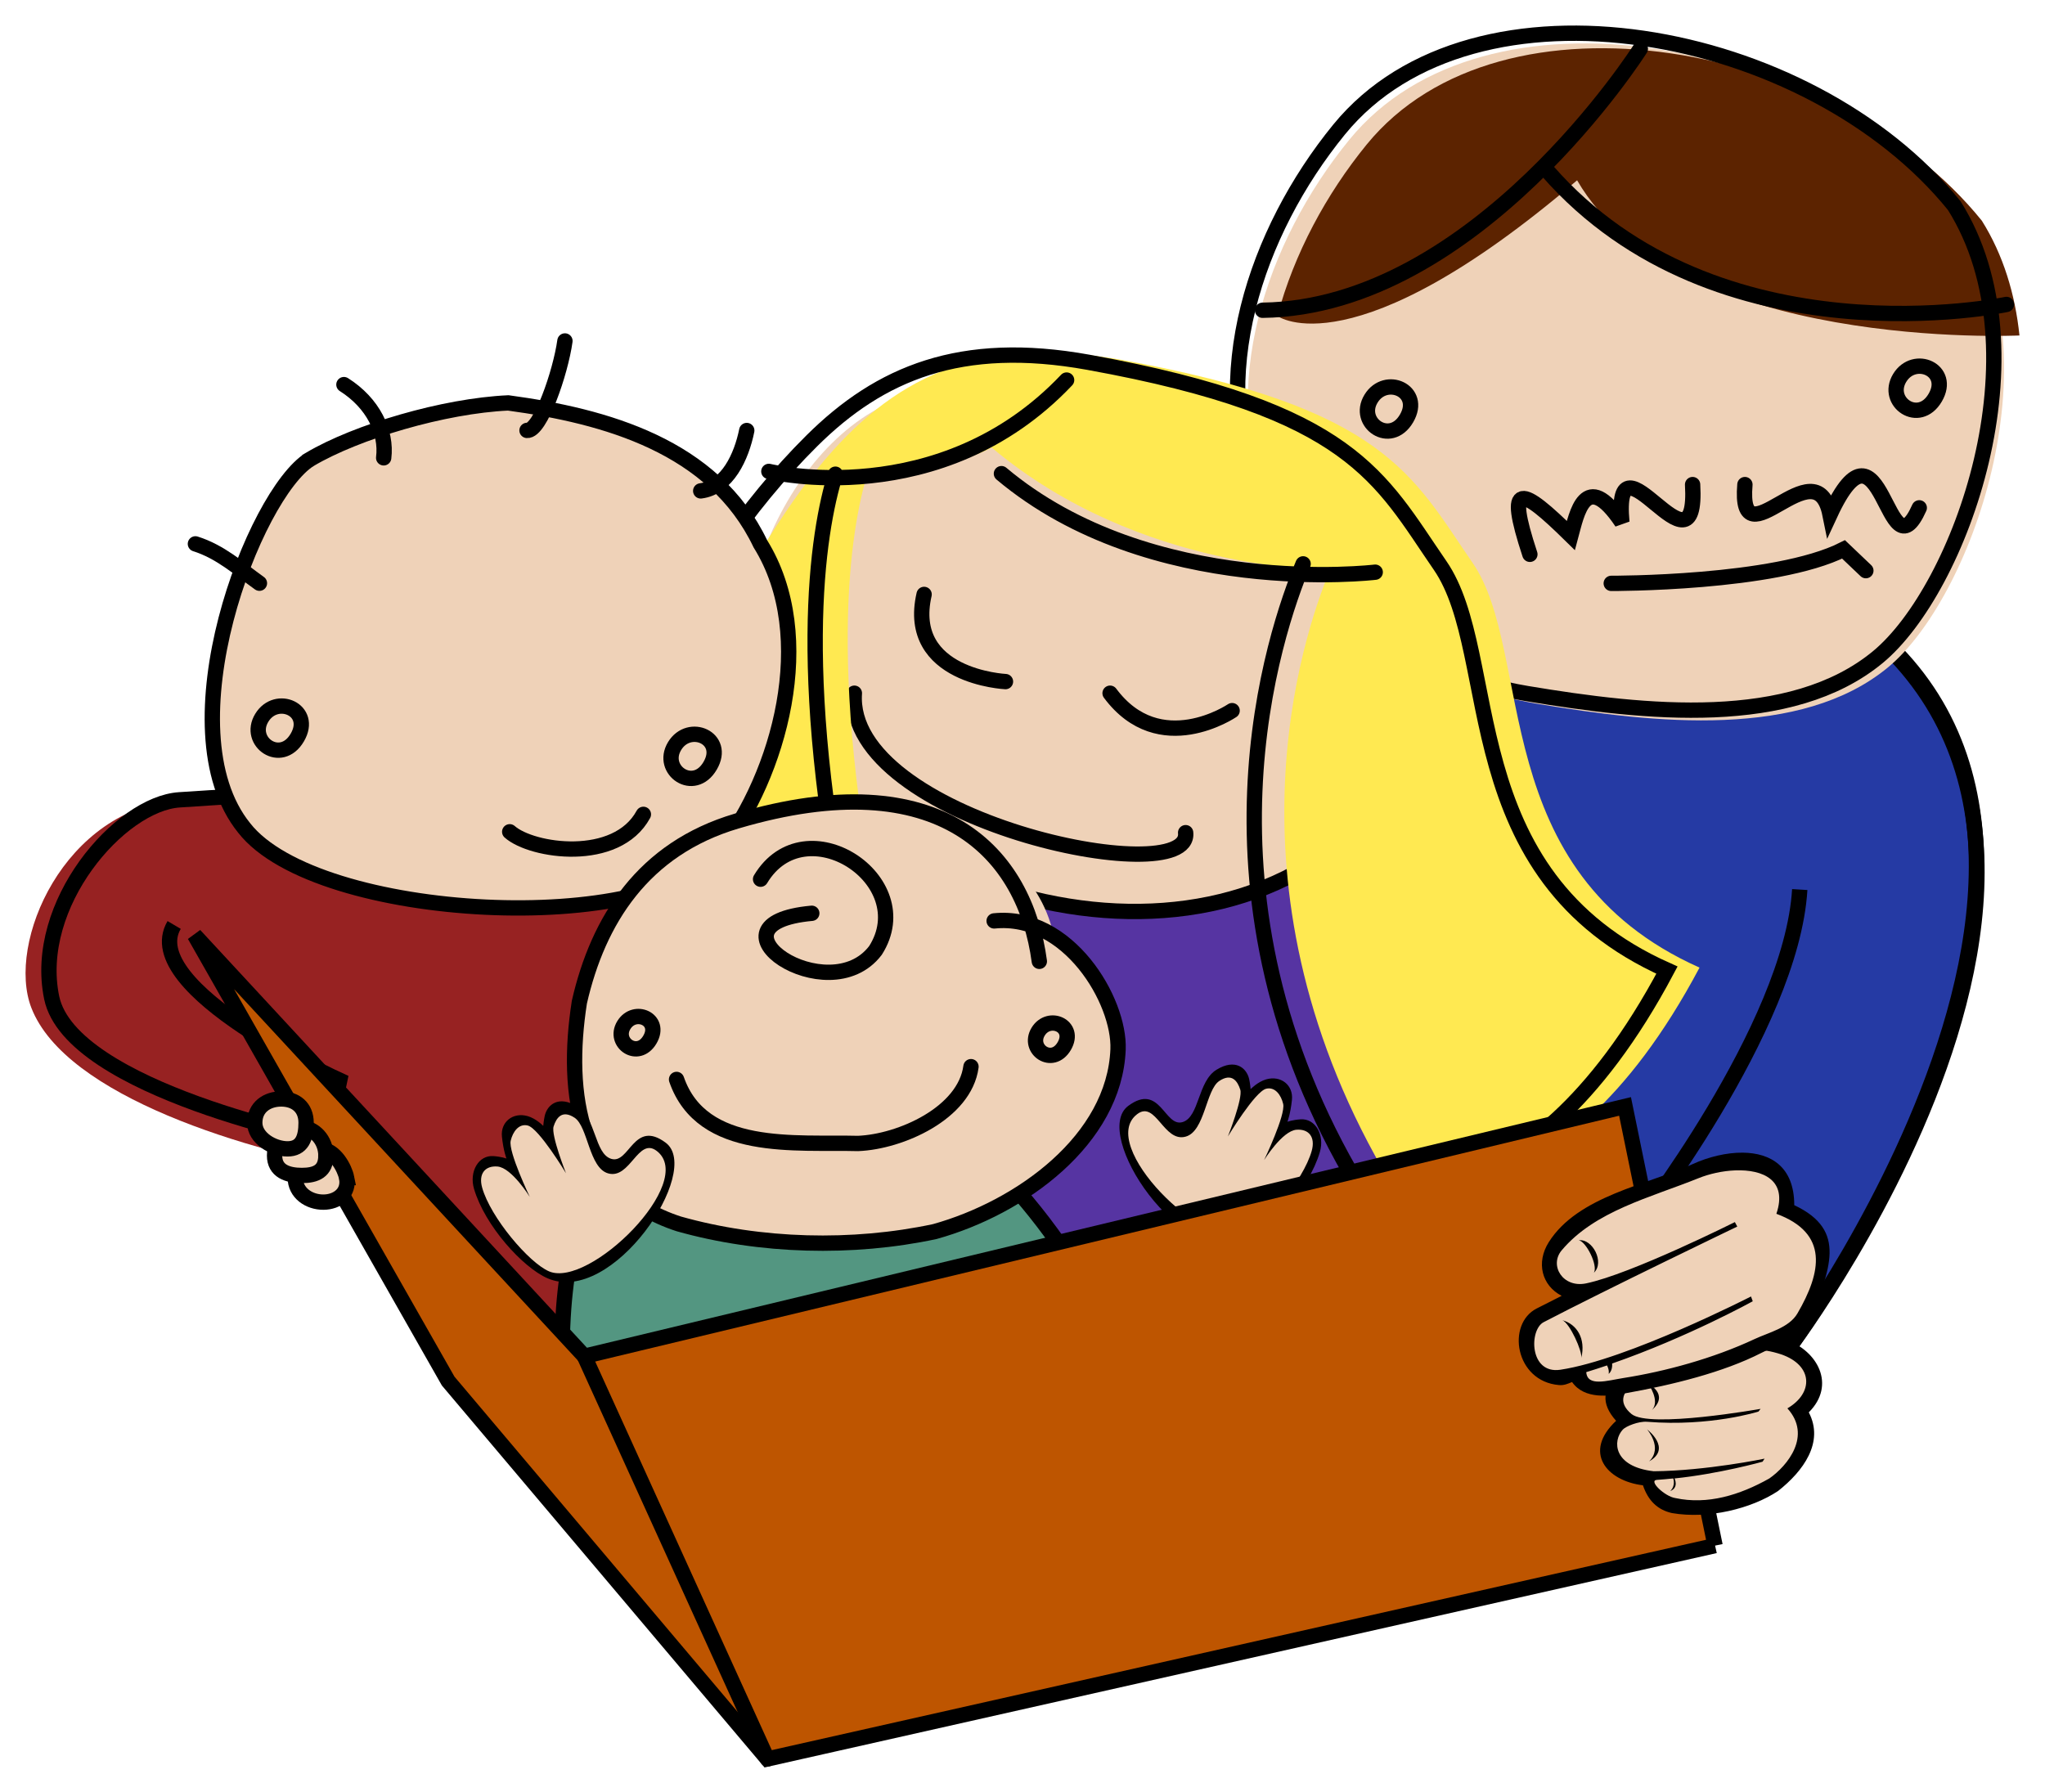 <?xml version="1.0" encoding="UTF-8" standalone="no"?>
<!-- Created with Inkscape (http://www.inkscape.org/) -->

<svg
   xmlns:osb="http://www.openswatchbook.org/uri/2009/osb"
   xmlns:dc="http://purl.org/dc/elements/1.1/"
   xmlns:cc="http://creativecommons.org/ns#"
   xmlns:rdf="http://www.w3.org/1999/02/22-rdf-syntax-ns#"
   xmlns:svg="http://www.w3.org/2000/svg"
   xmlns="http://www.w3.org/2000/svg"
   xmlns:xlink="http://www.w3.org/1999/xlink"
   xmlns:sodipodi="http://sodipodi.sourceforge.net/DTD/sodipodi-0.dtd"
   xmlns:inkscape="http://www.inkscape.org/namespaces/inkscape"
   width="400.325"
   height="350.877"
   id="svg2"
   version="1.1"
   inkscape:version="0.48.4 r9939"
   sodipodi:docname="family-reading.svg">
  <defs
     id="defs4">
    <linearGradient
       id="linearGradient5511"
       osb:paint="solid">
      <stop
         style="stop-color:#253aa4;stop-opacity:1;"
         offset="0"
         id="stop5513" />
    </linearGradient>
    <linearGradient
       id="linearGradient5499"
       osb:paint="solid">
      <stop
         style="stop-color:#efd2b8;stop-opacity:1;"
         offset="0"
         id="stop5501" />
    </linearGradient>
    <linearGradient
       id="linearGradient5493"
       osb:paint="solid"
       gradientTransform="matrix(0.927,0,0,0.927,44.806,26.958)">
      <stop
         style="stop-color:#972222;stop-opacity:1;"
         offset="0"
         id="stop5495" />
    </linearGradient>
    <linearGradient
       id="linearGradient3798"
       osb:paint="solid">
      <stop
         style="stop-color:#be5500;stop-opacity:1;"
         offset="0"
         id="stop3800" />
    </linearGradient>
    <linearGradient
       id="linearGradient3792"
       osb:paint="solid">
      <stop
         style="stop-color:#5634a2;stop-opacity:1;"
         offset="0"
         id="stop3794" />
    </linearGradient>
    <inkscape:path-effect
       effect="spiro"
       id="path-effect3143"
       is_visible="true" />
    <linearGradient
       inkscape:collect="always"
       xlink:href="#linearGradient3792"
       id="linearGradient3796"
       x1="548.652"
       y1="262.898"
       x2="692.53"
       y2="262.898"
       gradientUnits="userSpaceOnUse" />
    <linearGradient
       inkscape:collect="always"
       xlink:href="#linearGradient5493"
       id="linearGradient5497"
       x1="137.071"
       y1="464.857"
       x2="291.719"
       y2="464.857"
       gradientUnits="userSpaceOnUse" />
  </defs>
  <sodipodi:namedview
     id="base"
     pagecolor="#ffffff"
     bordercolor="#666666"
     borderopacity="1.0"
     inkscape:pageopacity="0.0"
     inkscape:pageshadow="2"
     inkscape:zoom="1.797523"
     inkscape:cx="319.71079"
     inkscape:cy="87.969925"
     inkscape:document-units="px"
     inkscape:current-layer="layer2"
     showgrid="false"
     inkscape:window-width="1630"
     inkscape:window-height="1124"
     inkscape:window-x="274"
     inkscape:window-y="0"
     inkscape:window-maximized="0"
     fit-margin-top="5"
     fit-margin-left="5"
     fit-margin-right="5"
     fit-margin-bottom="5"
     inkscape:object-paths="false"
     inkscape:object-nodes="true"
     inkscape:snap-smooth-nodes="false"
     inkscape:snap-global="false" />
  <g
     inkscape:groupmode="layer"
     id="layer2"
     inkscape:label="bottom"
     transform="translate(-393.508,-5.59)">
    <g
       id="father"
       inkscape:label="father"
       transform="translate(-30.345,52.202)">
      <path
         style="fill:url(#linearGradient5511);fill-opacity:1;stroke:#000000;stroke-width:3;stroke-linecap:butt;stroke-linejoin:miter;stroke-miterlimit:4;stroke-opacity:1;stroke-dasharray:none"
         d="m 672.063,177.891 c 0,0 11.793,-120.444 50.037,-117.502 l 48.384,4.559 c 88.695,39.884 3.597,152.246 3.597,152.246 z"
         id="path3800"
         inkscape:connector-curvature="0"
         sodipodi:nodetypes="ccccc" />
      <path
         style="fill:none;stroke:#000000;stroke-width:3;stroke-linecap:butt;stroke-linejoin:miter;stroke-miterlimit:4;stroke-opacity:1;stroke-dasharray:none"
         d="m 776.168,127.549 c -1.623,27.095 -32.386,66.38 -32.386,66.38 l 30.297,23.265 c 0,0 84.885,-114.873 -3.597,-152.246"
         id="path4200"
         inkscape:connector-curvature="0"
         sodipodi:nodetypes="cccc" />
      <path
         style="fill:url(#linearGradient5499);fill-opacity:1;stroke:none"
         d="M 808.416,-4.348 C 780.073,-39.447 714.43,-51.653 687.991,-19.25 671.597,0.844 662.094,29.533 672.402,53.307 c 9.105,20.998 30.511,34.218 52.366,37.868 23.141,3.864 51.636,6.949 68.685,-7.135 16.137,-13.332 32.935,-59.751 14.963,-88.388 z"
         id="path4128"
         inkscape:connector-curvature="0" />
      <path
         id="path4138"
         d="M 811.809,-3.406 C 783.466,-38.505 717.823,-50.711 691.385,-18.308 c -7.909,9.694 -14.214,21.388 -17.465,33.565 0,0 14.743,10.949 58.664,-26.571 19.488,33.605 86.596,30.383 86.596,30.383 -0.843,-8.034 -3.146,-15.745 -7.37,-22.475 z"
         style="fill:#5c2300;fill-opacity:1;stroke:none"
         inkscape:connector-curvature="0"
         sodipodi:nodetypes="csscsc" />
      <path
         id="path4124"
         style="fill:none;stroke:#000000;stroke-width:3;stroke-linecap:round;stroke-linejoin:miter;stroke-miterlimit:4;stroke-opacity:1;stroke-dasharray:none"
         d="m 739.267,67.602 c 0,0 32.058,0.127 45.475,-6.65 l 4.368,4.159 M 755.194,48.261 c 1.166,20.214 -15.657,-12.508 -13.849,7.381 -7.196,-10.705 -8.886,-1.418 -9.975,2.599 -9.772,-9.604 -12.824,-10.875 -8.031,3.673 m 42.094,-13.652 c -1.352,16.046 13.862,-7.974 16.656,5.848 10.264,-22.165 11.103,13.012 17.475,-1.297 M 692.236,31.453 c -2.856,4.711 3.769,9.31 6.956,3.86 3.188,-5.451 -4.101,-8.571 -6.956,-3.86 z M 795.729,27.383 c -2.856,4.711 3.769,9.31 6.956,3.86 3.188,-5.451 -4.101,-8.571 -6.956,-3.86 z M 806.416,-6.348 C 778.073,-41.447 712.43,-53.653 685.991,-21.25 c -16.394,20.093 -25.898,48.782 -15.589,72.557 9.105,20.998 30.511,34.218 52.366,37.868 23.141,3.864 51.636,6.949 68.685,-7.135 16.137,-13.332 32.935,-59.751 14.963,-88.388 z"
         inkscape:connector-curvature="0" />
      <path
         style="fill:none;stroke:#000000;stroke-width:3;stroke-linecap:round;stroke-linejoin:miter;stroke-miterlimit:4;stroke-opacity:1;stroke-dasharray:none"
         d="m 726.752,-13.174 c 33.283,38.119 89.877,26.167 89.877,26.167"
         id="path3806"
         inkscape:connector-curvature="0" />
      <path
         style="fill:none;stroke:#000000;stroke-width:3;stroke-linecap:round;stroke-linejoin:miter;stroke-miterlimit:4;stroke-opacity:1;stroke-dasharray:none"
         d="m 744.955,-37.066 c 0,0 -32.096,50.643 -73.95,51.196"
         id="path3804"
         inkscape:connector-curvature="0" />
    </g>
    <path
       sodipodi:nodetypes="ccccc"
       inkscape:connector-curvature="0"
       id="path3796"
       d="m 552.946,318.574 c 0,0 2.015,-171.663 40.258,-168.721 l 48.384,4.559 c 51.972,3.922 38.712,143.801 38.712,143.801 z"
       style="fill:url(#linearGradient3796);fill-opacity:1;stroke:#000000;stroke-width:3;stroke-linecap:butt;stroke-linejoin:miter;stroke-miterlimit:4;stroke-opacity:1;stroke-dasharray:none" />
    <g
       id="mother"
       inkscape:label="mother"
       transform="translate(-19.234,41.852)">
      <path
         id="path3960"
         d="m 588.996,41.739 c -24.44,8.966 -37.849,48.436 -26.123,64.566 33.858,43.435 105.658,51.694 128.411,1.025 C 705.513,86.235 683.417,62.54 664.183,55.172 644.854,48.878 613.637,36.48 588.996,41.739 z"
         style="fill:url(#linearGradient5499);fill-opacity:1;stroke:none"
         inkscape:connector-curvature="0" />
      <path
         id="path3798"
         style="fill:none;stroke:#000000;stroke-width:3;stroke-linecap:round;stroke-linejoin:miter;stroke-miterlimit:4;stroke-opacity:1;stroke-dasharray:none"
         d="m 562.872,106.305 c 33.858,43.435 105.658,51.694 128.411,1.025 m -61.235,-7.873 c 9.708,13.057 23.891,3.413 23.891,3.413 M 593.643,80.116 c -3.701,16.137 15.928,17.065 15.928,17.065 m -29.58,2.275 c -1.779,24.84 66.168,39.091 64.848,27.305"
         inkscape:connector-curvature="0" />
      <path
         style="color:#000000;fill:#ffe951;fill-opacity:1;fill-rule:nonzero;stroke:none;stroke-width:3;marker:none;visibility:visible;display:inline;overflow:visible;enable-background:accumulate"
         d="M 573.124,55.054 C 561.008,69.777 533.622,115.575 548.968,126.585 l 37.938,27.219 c -12.827,-57.493 -7.663,-86.674 -4.25,-97.719 0,0 14.978,0.216 24.219,-4.719 29.242,24.592 66.25,23.906 66.25,23.906 -5.552,13.322 -22.196,63.263 11.906,120.156 0,0 32.172,10.948 60.406,-42.25 C 703.43,134.435 713.223,91.666 701.03,73.96 689.219,56.808 683.933,43.543 632.186,34.179 c -28.234,-5.109 -45.03,3.823 -59.062,20.875 z"
         id="path4111"
         inkscape:connector-curvature="0"
         sodipodi:nodetypes="ssccccccsss" />
      <path
         sodipodi:nodetypes="cccccccsssscc"
         inkscape:connector-curvature="0"
         id="path4120"
         d="m 563.251,56.032 c 0,0 33.573,8.224 58.288,-17.885 M 608.78,56.471 c 29.242,24.592 73.172,19.291 73.172,19.291 m -14.116,-1.629 c -5.552,13.322 -23.282,64.892 10.82,121.785 0,0 32.172,10.948 60.406,-42.25 C 697.056,134.925 706.849,92.157 694.656,74.45 682.845,57.298 677.559,44.033 625.812,34.669 c -25.012,-4.526 -40.843,2.169 -54.137,15.363 -25.81,25.615 -44.321,66.11 -29.082,77.044 l 37.938,27.219 c -12.827,-57.493 -7.663,-86.674 -4.25,-97.719"
         style="color:#000000;fill:none;stroke:#000000;stroke-width:3;stroke-linecap:round;stroke-opacity:1;marker:none;visibility:visible;display:inline;overflow:visible;enable-background:accumulate" />
    </g>
    <g
       id="boy"
       transform="translate(76.557,-10.048)"
       inkscape:label="boy">
      <path
         style="color:#000000;fill:url(#linearGradient5497);fill-opacity:1;fill-rule:nonzero;stroke:none;stroke-width:3;marker:none;visibility:visible;display:inline;overflow:visible;enable-background:accumulate"
         d="m 167.188,405.156 c -22.621,1.755 -33.898,28.062 -28.979,40.739 6.736,17.36 42.4,28.161 66.166,32.182 l 28.119,39.884 38.477,7.032 20.748,-74.712 -30.875,-39.719 c 0,0 -63.723,-7.729 -93.656,-5.406 z"
         transform="translate(184.881,-232.939)"
         id="path4272"
         inkscape:connector-curvature="0"
         sodipodi:nodetypes="sssccccs" />
      <path
         sodipodi:nodetypes="cssccc"
         inkscape:connector-curvature="0"
         id="path3873"
         d="m 374.626,170.759 -22.554,1.471 c -11.68,0.762 -28.788,20.481 -25.005,38.734 3.745,18.072 53.933,27.947 53.933,27.947 l 2.451,-11.767 c 0,0 -39.733,-18.018 -32.409,-30.413"
         style="fill:none;stroke:#000000;stroke-width:3;stroke-linecap:butt;stroke-linejoin:miter;stroke-miterlimit:4;stroke-opacity:1;stroke-dasharray:none" />
      <path
         style="fill:url(#linearGradient5499);fill-opacity:1;stroke:#000000;stroke-width:3;stroke-linecap:butt;stroke-linejoin:miter;stroke-miterlimit:4;stroke-opacity:1;stroke-dasharray:none"
         d="m 377.596,105.576 c -10.871,6.785 -28.586,52.685 -12.843,72.167 14.291,18.299 80.546,21.56 93.24,4.401 11.361,-14.699 19.157,-41.777 7.801,-60.046 -9.129,-19.134 -30.336,-25 -49.349,-27.576 -12.552,0.567 -29.639,5.604 -38.849,11.054 z"
         id="path3022"
         inkscape:connector-curvature="0" />
      <path
         id="path3883"
         style="fill:none;stroke:#000000;stroke-width:3;stroke-linecap:round;stroke-linejoin:miter;stroke-miterlimit:4;stroke-opacity:1;stroke-dasharray:none"
         d="m 454.12,111.747 c 5.227,-0.653 7.978,-6.704 9.015,-11.821 m -43.016,-0.021 c 2.599,0.205 6.56,-11.302 7.422,-17.513 m -35.481,22.882 c 0.643,-5.082 -2.088,-10.733 -7.783,-14.336 m -16.54,38.883 c -3.977,-2.842 -7.661,-6.176 -12.532,-7.701"
         inkscape:connector-curvature="0" />
      <path
         id="path4146"
         style="fill:none;stroke:#000000;stroke-width:3;stroke-linecap:round;stroke-linejoin:miter;stroke-miterlimit:4;stroke-opacity:1;stroke-dasharray:none"
         d="m 368.19,156.18 c -2.856,4.711 3.769,9.31 6.956,3.86 3.188,-5.451 -4.101,-8.571 -6.956,-3.86 z m 48.541,22.308 c 4.341,3.857 20.909,6.282 26.167,-3.413 m 6.11,-13.372 c -2.856,4.711 3.769,9.31 6.956,3.86 3.188,-5.451 -4.101,-8.571 -6.956,-3.86 z"
         inkscape:connector-curvature="0" />
    </g>
    <g
       id="baby"
       inkscape:label="baby">
      <path
         style="fill:#539681;fill-opacity:1;stroke:#000000;stroke-width:3;stroke-linecap:butt;stroke-linejoin:miter;stroke-miterlimit:4;stroke-opacity:1;stroke-dasharray:none"
         d="m 505.017,291.238 c -6.984,-54.478 13.337,-62.866 13.337,-62.866 l 68.642,4.413 c 0,0 40.692,36.961 31.379,86.783 z"
         id="path3026"
         inkscape:connector-curvature="0"
         sodipodi:nodetypes="ccccc" />
      <path
         style="color:#000000;fill:url(#linearGradient5499);fill-opacity:1;fill-rule:nonzero;stroke:none;stroke-width:3;marker:none;visibility:visible;display:inline;overflow:visible;enable-background:accumulate"
         d="m 536.781,165.878 c -14.849,6.98 -26.186,19.884 -29.856,35.911 -2.789,17.96 -0.227,37.043 19.467,43.419 15.966,4.508 34.048,4.935 50.097,1.507 16.856,-4.686 32.127,-18.373 35.887,-35.664 -2.707,-9.142 -5.081,-17.794 -12.617,-22.369 -5.126,-24.207 -42.925,-32.229 -62.978,-22.804 z"
         id="path5529"
         inkscape:connector-curvature="0" />
      <path
         id="path4091"
         d="m 596.965,193.804 c -2.797,-20.948 -19.064,-39.336 -59.253,-27.46 -18.324,5.414 -27.117,19.419 -30.787,35.445 -2.789,17.96 -0.227,37.043 19.467,43.419 15.966,4.508 34.048,4.935 50.097,1.507 16.856,-4.686 35.182,-17.983 35.887,-35.664 0.379,-9.527 -9.737,-26.641 -24.258,-25.163"
         style="color:#000000;fill:none;stroke:#000000;stroke-width:3;stroke-linecap:round;stroke-linejoin:miter;stroke-miterlimit:4;stroke-opacity:1;stroke-dasharray:none;stroke-dashoffset:0;marker:none;visibility:visible;display:inline;overflow:visible;enable-background:accumulate"
         inkscape:connector-curvature="0"
         sodipodi:nodetypes="cscccsc" />
      <g
         id="g3047">
        <path
           inkscape:connector-curvature="0"
           id="path3045"
           d="m 542.397,177.721 c 8.73,-14.524 31.264,0.166 22.492,13.95 -9.244,12.165 -34.839,-5.236 -12.468,-7.276"
           style="color:#000000;fill:none;stroke:#000000;stroke-width:3;stroke-linecap:round;stroke-linejoin:miter;stroke-miterlimit:4;stroke-opacity:1;stroke-dasharray:none;stroke-dashoffset:0;marker:none;visibility:visible;display:inline;overflow:visible;enable-background:accumulate" />
        <path
           id="path3043"
           d="m 525.95,216.927 c 5.01,14.448 23.336,12.211 35.526,12.536 8.313,-0.335 20.89,-5.923 22.11,-15.038"
           style="color:#000000;fill:none;stroke:#000000;stroke-width:3;stroke-linecap:round;stroke-linejoin:miter;stroke-miterlimit:4;stroke-opacity:1;stroke-dasharray:none;stroke-dashoffset:0;marker:none;visibility:visible;display:inline;overflow:visible;enable-background:accumulate" />
        <path
           id="path3041"
           d="m 515.622,206.296 c -2.097,3.454 2.767,6.826 5.108,2.83 2.34,-3.996 -3.011,-6.284 -5.108,-2.83 z"
           style="color:#000000;fill:none;stroke:#000000;stroke-width:3;stroke-linecap:round;stroke-linejoin:miter;stroke-miterlimit:4;stroke-opacity:1;stroke-dasharray:none;stroke-dashoffset:0;marker:none;visibility:visible;display:inline;overflow:visible;enable-background:accumulate" />
        <path
           id="path4084"
           d="m 596.732,207.575 c -2.097,3.454 2.767,6.826 5.108,2.83 2.34,-3.996 -3.011,-6.284 -5.108,-2.83 z"
           style="color:#000000;fill:none;stroke:#000000;stroke-width:3;stroke-linecap:round;stroke-linejoin:miter;stroke-miterlimit:4;stroke-opacity:1;stroke-dasharray:none;stroke-dashoffset:0;marker:none;visibility:visible;display:inline;overflow:visible;enable-background:accumulate" />
      </g>
      <g
         id="babylefthand"
         transform="matrix(0.884,0.467,-0.467,0.884,285.823,-368.996)"
         inkscape:label="babylefthand">
        <path
           sodipodi:nodetypes="sssscsscssss"
           inkscape:connector-curvature="0"
           id="path5659"
           d="m 567.713,368.658 c 2.075,-4.521 7.58,1.691 9.997,-0.612 3.049,-2.905 0.164,-9.366 1.377,-12.558 1.342,-3.53 4.594,-2.559 5.974,-1.195 1.367,1.351 1.414,4.304 1.414,4.304 0,0 -0.027,-4.245 1.722,-5.947 1.957,-1.903 4.817,-1.298 5.825,1.045 0.944,2.195 1.424,8.74 1.424,8.74 0,0 0.34,-3.235 2.546,-5.526 1.833,-1.904 4.309,-0.523 4.949,2.439 1.375,6.361 -0.882,18.424 -3.692,22.127 -7.334,9.667 -36.015,-3.06 -31.537,-12.817 z"
           style="fill:url(#linearGradient5499);fill-opacity:1;stroke:none" />
        <path
           sodipodi:nodetypes="sssscsscsssssssscsscssss"
           inkscape:connector-curvature="0"
           d="m 569.034,369.895 c 1.923,-4.19 7.218,2.539 10.47,-0.567 2.822,-2.696 -0.798,-9.92 0.715,-12.7 1.394,-2.559 3.154,-1.676 4.433,-0.411 1.266,1.252 2.133,9.228 2.133,9.228 0,0 0.571,-10.277 2.271,-11.769 1.334,-1.171 3.143,-0.278 4.326,1.083 1.453,1.671 1.835,11.474 1.835,11.474 0,0 0.459,-6.713 2.815,-8.212 2.066,-1.315 3.993,-0.484 4.586,2.26 1.274,5.895 -1.213,17.286 -3.935,20.625 -5.417,6.646 -33.799,-1.968 -29.65,-11.01 z m -2.3,-0.617 c -3.935,8.243 24.207,23.488 32.861,12.668 3.293,-4.117 6.037,-14.813 4.543,-22.196 -0.695,-3.438 -3.871,-5.461 -6.362,-3.901 -1.351,0.846 -2.025,1.61 -2.025,1.61 0,0 -0.193,-1.65 -1.219,-4.198 -1.094,-2.72 -4.192,-3.252 -6.327,-1.214 -1.259,1.202 -1.811,3.125 -1.811,3.125 0,0 -0.63,-0.973 -1.191,-1.622 -1.427,-1.649 -4.269,-2.353 -6.49,1.387 -2.212,3.726 1.354,9.709 -1.067,12.151 -2.639,2.661 -7.546,-4.861 -10.912,2.19 z"
           style="fill:#000000;fill-opacity:1;fill-rule:nonzero;stroke:none"
           id="path5667" />
      </g>
      <g
         transform="matrix(-0.884,0.467,0.467,0.884,852.358,-361.797)"
         id="babyrighthand"
         inkscape:label="babyrighthand">
        <path
           style="fill:url(#linearGradient5499);fill-opacity:1;stroke:none"
           d="m 567.713,368.658 c 2.075,-4.521 7.58,1.691 9.997,-0.612 3.049,-2.905 0.164,-9.366 1.377,-12.558 1.342,-3.53 4.594,-2.559 5.974,-1.195 1.367,1.351 1.414,4.304 1.414,4.304 0,0 -0.027,-4.245 1.722,-5.947 1.957,-1.903 4.817,-1.298 5.825,1.045 0.944,2.195 1.424,8.74 1.424,8.74 0,0 0.34,-3.235 2.546,-5.526 1.833,-1.904 4.309,-0.523 4.949,2.439 1.375,6.361 -0.882,18.424 -3.692,22.127 -7.334,9.667 -36.015,-3.06 -31.537,-12.817 z"
           id="path5716"
           inkscape:connector-curvature="0"
           sodipodi:nodetypes="sssscsscssss" />
        <path
           id="path5718"
           style="fill:#000000;fill-opacity:1;fill-rule:nonzero;stroke:none"
           d="m 569.034,369.895 c 1.923,-4.19 7.218,2.539 10.47,-0.567 2.822,-2.696 -0.798,-9.92 0.715,-12.7 1.394,-2.559 3.154,-1.676 4.433,-0.411 1.266,1.252 2.133,9.228 2.133,9.228 0,0 0.571,-10.277 2.271,-11.769 1.334,-1.171 3.143,-0.278 4.326,1.083 1.453,1.671 1.835,11.474 1.835,11.474 0,0 0.459,-6.713 2.815,-8.212 2.066,-1.315 3.993,-0.484 4.586,2.26 1.274,5.895 -1.213,17.286 -3.935,20.625 -5.417,6.646 -33.799,-1.968 -29.65,-11.01 z m -2.3,-0.617 c -3.935,8.243 24.207,23.488 32.861,12.668 3.293,-4.117 6.037,-14.813 4.543,-22.196 -0.695,-3.438 -3.871,-5.461 -6.362,-3.901 -1.351,0.846 -2.025,1.61 -2.025,1.61 0,0 -0.193,-1.65 -1.219,-4.198 -1.094,-2.72 -4.192,-3.252 -6.327,-1.214 -1.259,1.202 -1.811,3.125 -1.811,3.125 0,0 -0.63,-0.973 -1.191,-1.622 -1.427,-1.649 -4.269,-2.353 -6.49,1.387 -2.212,3.726 1.354,9.709 -1.067,12.151 -2.639,2.661 -7.546,-4.861 -10.912,2.19 z"
           inkscape:connector-curvature="0"
           sodipodi:nodetypes="sssscsscsssssssscsscssss" />
      </g>
    </g>
    <g
       id="book"
       inkscape:label="book">
      <path
         sodipodi:nodetypes="ccccccc"
         inkscape:connector-curvature="0"
         d="m 729.246,308.194 -17.624,-85.985 -203.716,48.911 -76.307,-82.441 49.645,87.307 62.487,73.981 185.516,-41.773"
         inkscape:original-d="m 729.24593,308.19446 -17.62399,-85.98451 -203.71625,48.91075 -76.30747,-82.44137 49.64453,87.30686 62.48706,73.98081 z"
         inkscape:path-effect="#path-effect3143"
         style="color:#000000;fill:url(#linearGradient3798);fill-opacity:1;fill-rule:nonzero;stroke:#000000;stroke-width:3;stroke-linecap:butt;stroke-linejoin:miter;stroke-miterlimit:4;stroke-opacity:1;stroke-dasharray:none;stroke-dashoffset:0;marker:none;visibility:visible;display:inline;overflow:visible;enable-background:accumulate"
         id="path3141" />
      <path
         inkscape:connector-curvature="0"
         id="path3024"
         d="m 507.906,271.121 35.824,78.846"
         style="fill:none;stroke:#000000;stroke-width:3;stroke-linecap:round;stroke-linejoin:miter;stroke-miterlimit:4;stroke-opacity:1;stroke-dasharray:none"
         sodipodi:nodetypes="cc" />
      <g
         id="motherlefthand"
         transform="translate(0,6)"
         inkscape:label="motherlefthand">
        <path
           id="path5549"
           d="m 710.109,271.797 c 2.46,-4.92 18.045,-8.955 25.456,-9.474 4.379,-0.263 10.511,1.454 12.349,4.569 3.28,5.558 -2.255,8.828 -2.255,8.828 0,0 5.814,7.226 -4.927,14.551 -9.125,6.223 -20.883,4.844 -22.525,2.762 -1.027,-1.302 -2.022,-3.989 -2.022,-3.989 -9.126,-0.742 -10.954,-5.628 -4.244,-11.215 0,0 -3.526,-2.643 -1.832,-6.033 z"
           style="color:#000000;fill:url(#linearGradient5499);fill-opacity:1;fill-rule:nonzero;stroke:none;stroke-width:3;marker:none;visibility:visible;display:inline;overflow:visible;enable-background:accumulate"
           inkscape:connector-curvature="0" />
        <path
           style="font-size:medium;font-style:normal;font-variant:normal;font-weight:normal;font-stretch:normal;text-indent:0;text-align:start;text-decoration:none;line-height:normal;letter-spacing:normal;word-spacing:normal;text-transform:none;direction:ltr;block-progression:tb;writing-mode:lr-tb;text-anchor:start;baseline-shift:baseline;color:#000000;fill:#000000;fill-opacity:1;stroke:none;stroke-width:3;marker:none;visibility:visible;display:inline;overflow:visible;enable-background:accumulate;font-family:Sans;-inkscape-font-specification:Sans"
           d="m 736.969,260.888 c -4.067,0.005 -7.374,1.388 -12.062,2.344 -12.736,2.596 -21.274,7.582 -15.031,14.531 -6.54,6.115 -1.91,11.75 5.25,12.625 1.032,3.025 2.87,4.811 5.688,5.438 7.131,1.226 15.547,-0.862 20.75,-4.312 4.938,-3.877 9.095,-9.544 6.031,-15.406 5.398,-5.393 1.67,-12.072 -4.406,-14.188 -2.36,-0.736 -4.37,-1.034 -6.219,-1.031 z m -0.031,2.969 c 1.577,-0.019 3.263,0.238 5.281,0.906 6.195,2.147 6.355,7.548 1.188,10.562 4.831,5.345 0.037,11.22 -3.531,13.719 -5.794,3.267 -12.1,5.196 -18.406,3.844 -2.076,-0.305 -5.38,-3.456 -3.594,-3.562 1.054,-0.063 2.114,-0.174 3.188,-0.281 0,0 0.514,1.399 -0.594,2.469 1.741,-0.662 0.844,-2.469 0.844,-2.469 8.696,-0.891 17.229,-3.275 17.229,-3.275 l 0.396,-0.6 c 0,0 -11.347,2.373 -21.688,2.469 -7.948,-0.89 -8.114,-5.946 -6.062,-8.163 0.591,-0.639 3.072,-1.658 4.75,-1.524 12.39,0.991 21.808,-2 21.808,-2 l 0.411,-0.531 c 0,0 -21.828,3.886 -25.281,1 -4.843,-4.047 1.722,-8.278 12.969,-10.344 4.695,-0.863 7.624,-2.176 11.094,-2.219 z m -20.762,6.668 c 0,0 2.382,3.308 0.731,5.113 3.448,-3.088 -0.731,-5.113 -0.731,-5.113 z m -0.238,8.918 c 0,0 4.913,3.708 0.404,6.258 2.763,-2.672 -0.404,-6.258 -0.404,-6.258 z"
           id="path5525"
           inkscape:connector-curvature="0"
           sodipodi:nodetypes="ssccccccscccccsccccccssccsssccccccc" />
      </g>
      <g
         id="fatherlefthand"
         inkscape:label="fatherlefthand">
        <path
           inkscape:connector-curvature="0"
           id="path3845"
           d="m 734.281,232.888 c -1.218,0.009 -2.603,0.108 -4.156,0.344 -2.311,0.351 -23.294,9.19 -26.719,11.312 -4.948,3.067 -7.453,6.928 -6.438,10.25 0.764,2.501 4.382,4.623 7.312,3.594 L 695,263.107 c -4.424,2.258 -3.527,11.455 3.844,12.125 0.51,0.046 1.708,-0.364 3.312,-1 0.26,6.615 16.836,0.635 23.844,-0.719 5.084,-0.982 19.026,-7.44 20.656,-9.969 1.203,-1.867 3.087,-10.973 3.188,-12.531 0.096,-1.487 0.945,-5.765 -6.75,-8.688 0,0 2.962,-9.524 -8.812,-9.438 z"
           style="fill:url(#linearGradient5499);fill-opacity:1;stroke:none" />
        <path
           style="font-size:medium;font-style:normal;font-variant:normal;font-weight:normal;font-stretch:normal;text-indent:0;text-align:start;text-decoration:none;line-height:normal;letter-spacing:normal;word-spacing:normal;text-transform:none;direction:ltr;block-progression:tb;writing-mode:lr-tb;text-anchor:start;baseline-shift:baseline;color:#000000;fill:#000000;fill-opacity:1;stroke:none;stroke-width:3;marker:none;visibility:visible;display:inline;overflow:visible;enable-background:accumulate;font-family:Sans;-inkscape-font-specification:Sans"
           d="m 734.688,231.263 c -3.256,-0.036 -6.802,0.861 -9.781,2.219 -9.021,4.112 -22.514,6.271 -28.219,15.312 -2.51,3.977 -1.381,8.482 2.531,10.5 l -4.875,2.469 c -5.977,3.027 -4.257,14.272 4.344,15 1.012,0.086 1.713,-0.246 2.562,-0.594 2.444,3.473 7.299,2.765 10.531,2.188 9.075,-1.621 19.048,-4.063 26.5,-7.875 3.275,-1.675 8.46,-2.821 9.625,-6.125 3.59,-10.178 7.478,-17.821 -3.156,-22.812 0.004,-7.556 -4.635,-10.222 -10.062,-10.281 z m -1.5,3.469 c 5.446,-0.208 10.296,1.916 8.062,8.5 10.343,3.825 8.795,11.472 4.125,19.5 -1.64,2.819 -5.613,3.723 -8.406,5.031 -8.099,3.795 -17.517,6.343 -25.688,7.625 -3.117,0.489 -7.054,1.763 -7.25,-1.156 1.366,-0.416 2.72,-0.856 4.062,-1.312 0,0 0.473,0.811 0.325,1.647 0.837,-0.682 0.675,-2.022 0.675,-2.022 14.848,-5.169 27.531,-12.188 27.531,-12.188 l -0.344,-0.938 c 0,0 -24.135,12.368 -37.312,14.344 -6.102,0.915 -6.148,-7.817 -3.281,-9.312 12.124,-6.327 37.906,-18.719 37.906,-18.719 l -0.469,-0.875 c 0,0 -20.324,10.175 -29.125,12 -4.548,0.943 -7.268,-3.509 -4.781,-6.469 6.493,-7.728 17.371,-10.326 26.781,-14.125 2.111,-0.852 4.712,-1.437 7.188,-1.531 z m -30.625,13.687 c 1.416,0.216 3.796,4.885 2.969,6.344 2.131,-2 -0.248,-6.698 -2.969,-6.344 z m -3.188,15.656 c 1.467,0.647 3.883,6.026 3.688,7.375 0.914,-3.817 -0.898,-6.61 -3.688,-7.375 z"
           id="path4253"
           inkscape:connector-curvature="0"
           sodipodi:nodetypes="csscsccsssccscsssccccccssccsssscccccc" />
      </g>
      <g
         inkscape:label="boyrighthand"
         id="boyrighthand">
        <path
           style="color:#000000;fill:url(#linearGradient5499);fill-opacity:1;stroke:#000000;stroke-width:3;stroke-opacity:1;marker:none;visibility:visible;display:inline;overflow:visible;enable-background:accumulate"
           d="m 461.353,236.141 c 0.595,2.98 -1.787,4.809 -4.562,4.809 -2.775,0 -5.486,-1.77 -5.486,-4.809 0,-3.039 2.25,-5.541 5.024,-5.503 2.764,0.038 4.667,3.714 5.024,5.503 z"
           id="path4164"
           inkscape:connector-curvature="0"
           sodipodi:nodetypes="sssss" />
        <path
           style="color:#000000;fill:url(#linearGradient5499);fill-opacity:1;stroke:#000000;stroke-width:3;stroke-opacity:1;marker:none;visibility:visible;display:inline;overflow:visible;enable-background:accumulate"
           d="m 457.306,231.842 c 0,3.039 -1.941,3.885 -4.716,3.885 -2.775,0 -5.332,-0.846 -5.332,-3.885 0,-3.039 2.249,-5.503 5.024,-5.503 2.775,0 5.024,2.464 5.024,5.503 z"
           id="path4166"
           inkscape:connector-curvature="0"
           sodipodi:nodetypes="sssss" />
        <path
           style="color:#000000;fill:url(#linearGradient5499);fill-opacity:1;stroke:#000000;stroke-width:3;stroke-opacity:1;marker:none;visibility:visible;display:inline;overflow:visible;enable-background:accumulate"
           d="m 453.429,225.402 c 0,3.039 -0.863,5.117 -3.638,5.117 -2.775,0 -6.41,-2.078 -6.41,-5.117 0,-3.039 2.403,-4.655 5.178,-4.655 2.775,0 4.87,1.616 4.87,4.655 z"
           id="path4168"
           inkscape:connector-curvature="0"
           sodipodi:nodetypes="sssss" />
      </g>
    </g>
  </g>
</svg>
